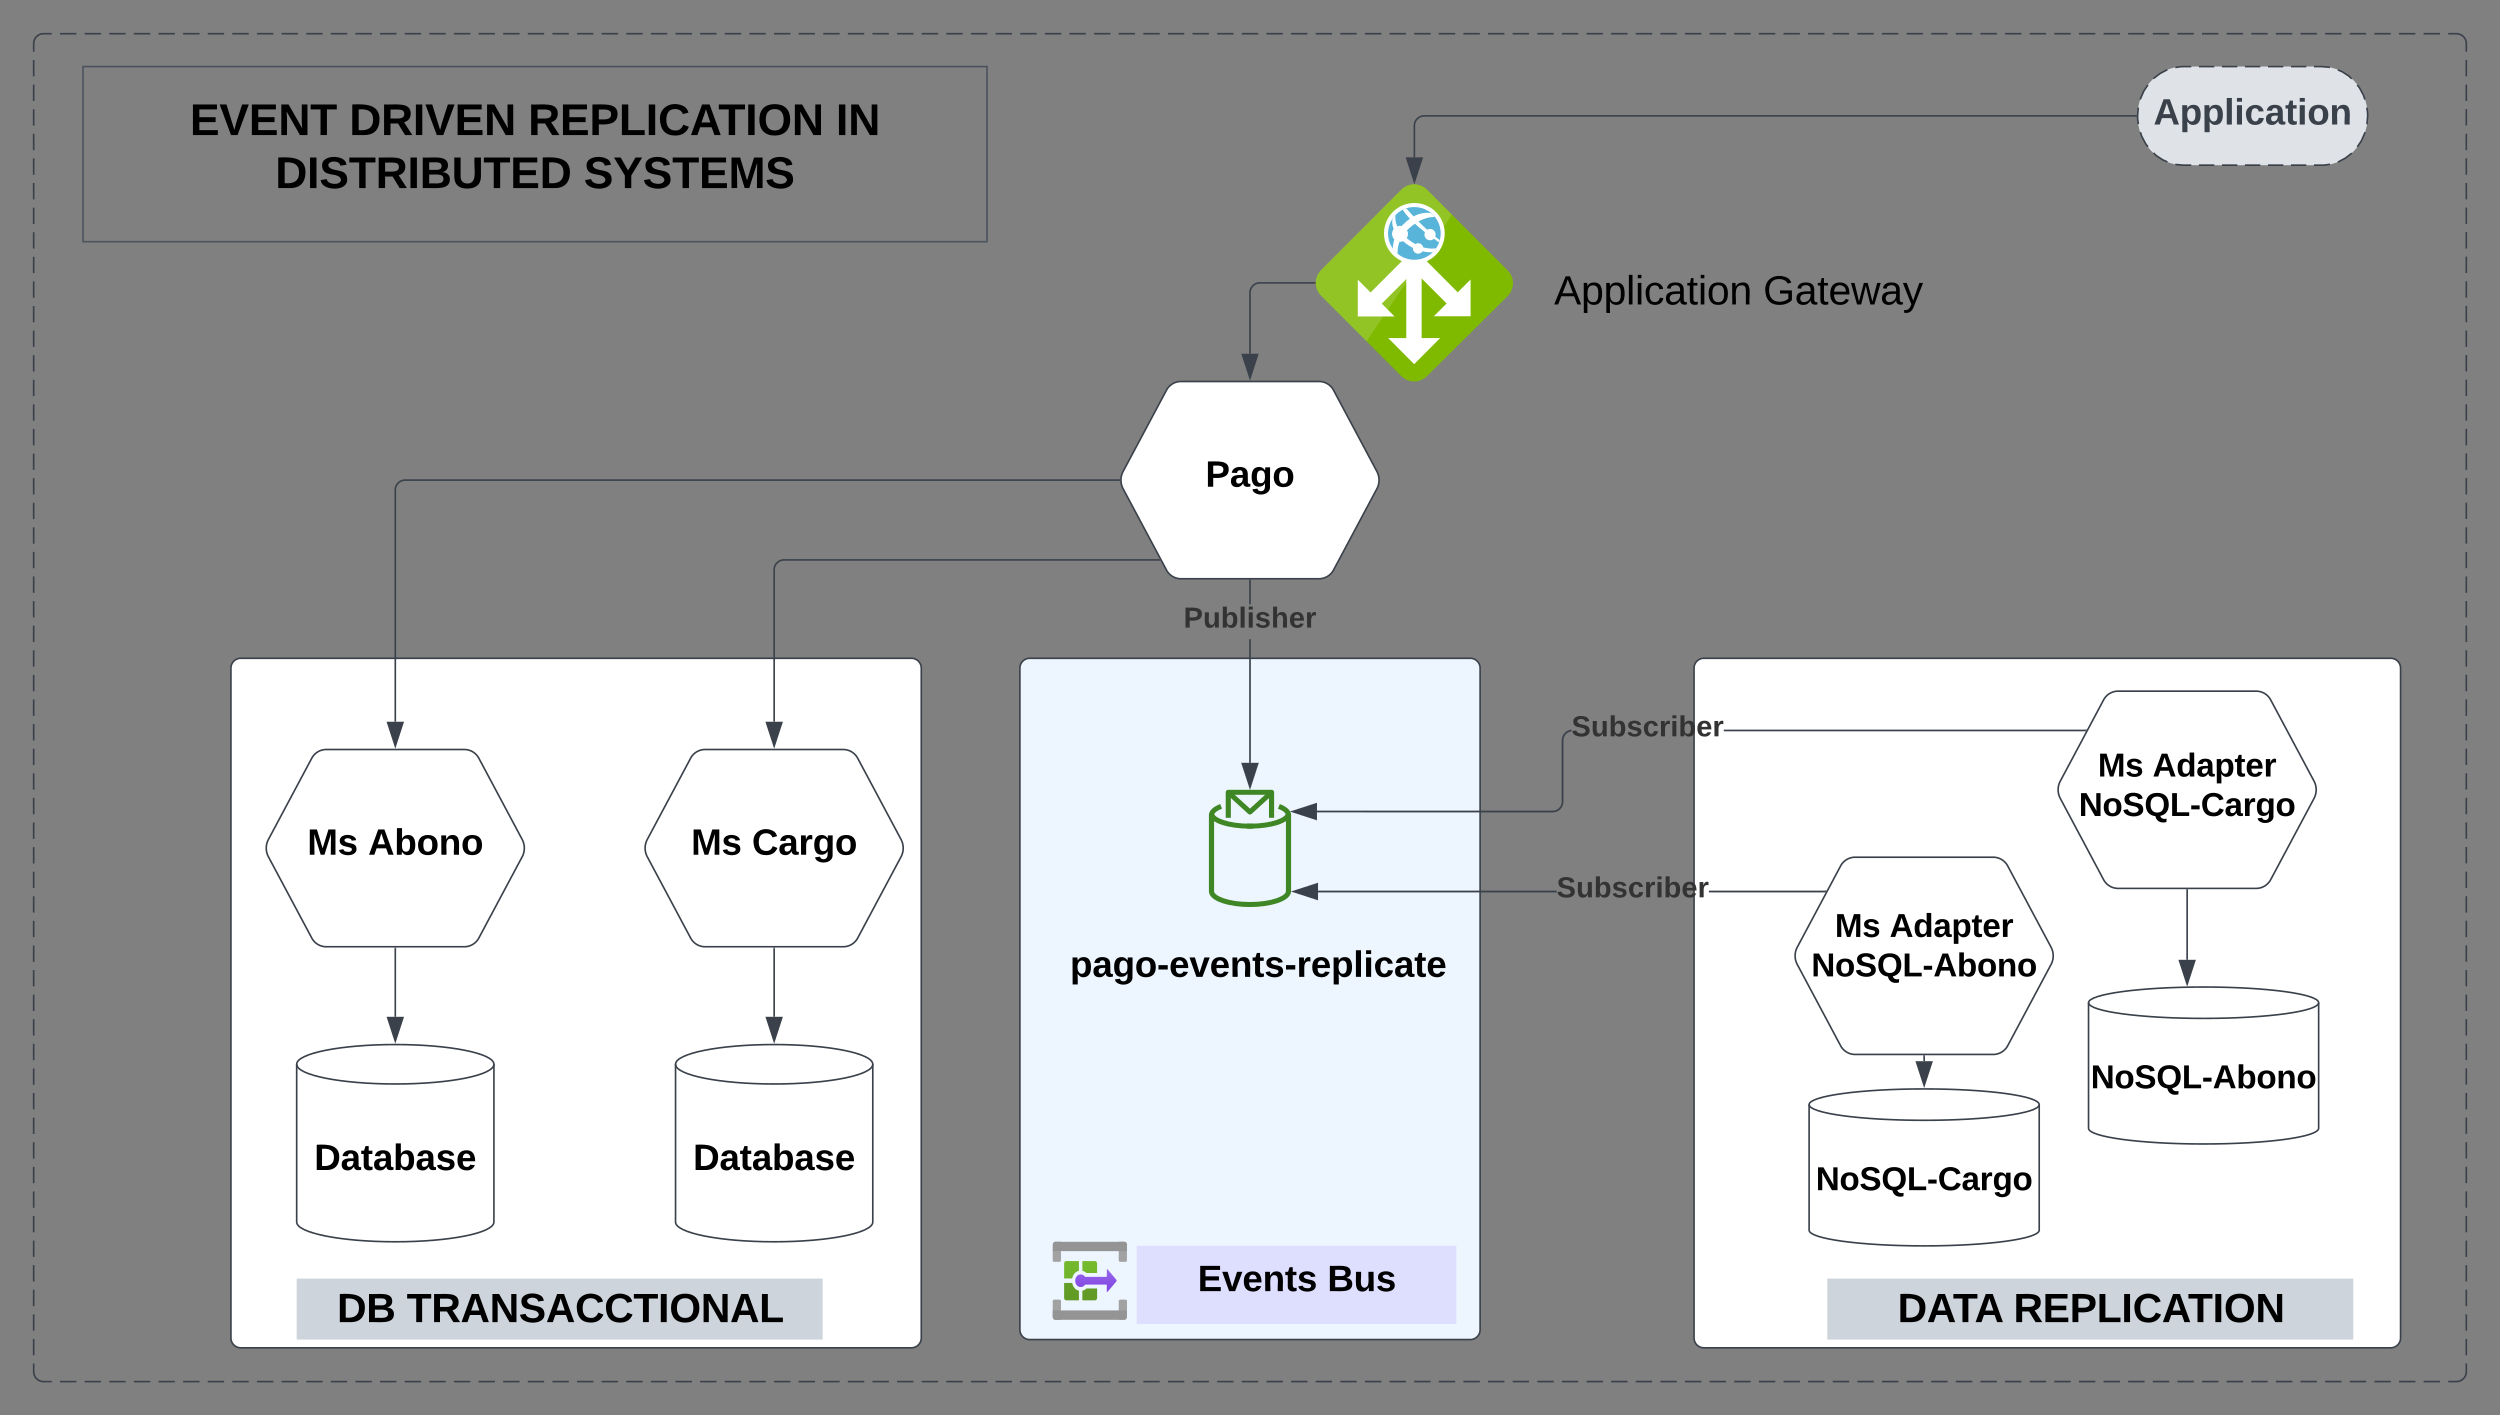 <svg xmlns="http://www.w3.org/2000/svg" xmlns:xlink="http://www.w3.org/1999/xlink" xmlns:lucid="lucid" width="1521" height="861"><rect width="100%" height="100%" fill="#808080" stroke="none"/><g transform="translate(-119.5 -259.5)" lucid:page-tab-id="_xT5uW7_4gdH"><path d="M140 286a6 6 0 0 1 6-6h1468a6 6 0 0 1 6 6v808a6 6 0 0 1-6 6H146a6 6 0 0 1-6-6z" fill-opacity="0"/><path d="M156 280h9.97m5 0h9.98m5 0h9.98m5 0h9.98m5 0h10m4.98 0h10m4.98 0h10m4.98 0h10m4.98 0h10m4.98 0h10m4.98 0h10m4.98 0h10m4.98 0h10m4.98 0h10m4.98 0h10m4.98 0h10m4.98 0h10m4.98 0h10m4.98 0h10m4.98 0h9.98m5 0h10m4.98 0h9.98m5 0h9.98m5 0h9.98m5 0h9.98m5 0h9.98m5 0h9.98m5 0h9.98m5 0h9.98m5 0h9.98m5 0h9.98m5 0h9.98m5 0h9.98m5 0h9.98m5 0h9.98m5 0h9.98m5 0h9.98m5 0h9.98m5 0h9.98m5 0h9.98m5 0h9.98m5 0h9.98m5 0h9.98m5 0h9.98m5 0h9.98m5 0h9.97m5 0h9.98m5 0H870m5 0h10m5 0h9.97m5 0h9.98m5 0h9.98m5 0h9.98m5 0h10m4.98 0h10m4.98 0h10m4.98 0h10m4.98 0h10m4.98 0h10m4.98 0h10m4.98 0h10m4.98 0h10m4.98 0h10m4.98 0h10m4.98 0h10m4.98 0h10m4.98 0h10m4.98 0h10m4.98 0h10m4.98 0h10m4.98 0h9.98m5 0h9.98m5 0h9.98m5 0h9.98m5 0h9.98m5 0h9.98m5 0h9.98m5 0h9.98m5 0h9.98m5 0h9.98m5 0h9.98m5 0h9.98m5 0h9.98m5 0h9.98m5 0h9.98m5 0h9.98m5 0h9.98m5 0h9.98m5 0h9.98m5 0h9.98m5 0h9.98m5 0h9.98m5 0h9.98m5 0h9.98m5 0h9.97m5 0h9.98m5 0h9.98m5 0h5l.94.07.9.22.88.35.8.5.72.6.6.72.5.8.37.88.23.9.07.95v5m0 4.98v9.97m0 5v9.96m0 5v9.98m0 4.98v9.98m0 5v9.96m0 5v9.96m0 5v9.97m0 5v9.96m0 4.98v9.97m0 5v9.97m0 5v9.96m0 5v9.96m0 5v9.97m0 5v9.97m0 5v9.96m0 5v9.97m0 4.98v9.98m0 5v9.96m0 5v9.96m0 5v9.97m0 5v9.96m0 5v9.97m0 5v9.97m0 4.98v9.98m0 5v9.96m0 5v9.97m0 4.98v10m0 4.98v9.97m0 5v9.96m0 5v9.98m0 4.98v9.98m0 5v9.96m0 5v9.97m0 4.98v9.98m0 5v9.96m0 4.98v9.97m0 5v9.97m0 5v9.96m0 5v9.96m0 5v9.97m0 5v9.97m0 5v9.96m0 5v9.97m0 4.98v9.98m0 5v9.96m0 5v9.96m0 5v9.97m0 5v9.96m0 5v9.97m0 5v9.97m0 4.98v9.98m0 5v9.96m0 5v9.97m0 4.98v5l-.07.94-.22.9-.35.88-.5.8-.6.72-.72.6-.8.5-.88.37-.9.23-.95.07h-5m-5 0h-9.97m-5 0h-9.98m-5 0h-9.98m-5 0h-9.98m-5 0h-10m-4.98 0h-10m-4.98 0h-10m-4.98 0h-10m-4.98 0h-10m-4.98 0h-10m-4.98 0h-10m-4.98 0h-10m-4.98 0h-10m-4.98 0h-10m-4.98 0h-10m-4.98 0h-10m-4.98 0h-10m-4.98 0h-10m-4.98 0h-10m-4.98 0h-10m-4.98 0h-10m-4.98 0h-9.98m-5 0h-9.98m-5 0h-9.98m-5 0h-9.98m-5 0h-9.98m-5 0h-9.98m-5 0h-9.98m-5 0h-9.98m-5 0h-9.98m-5 0h-9.98m-5 0h-9.98m-5 0h-9.98m-5 0h-9.98m-5 0h-9.98m-5 0h-9.98m-5 0h-9.98m-5 0h-9.98m-5 0h-9.98m-5 0h-9.98m-5 0h-9.98m-5 0h-9.98m-5 0h-9.98m-5 0h-9.98m-5 0h-9.98m-5 0h-9.97m-5 0h-9.98m-5 0H890m-5 0h-10m-5 0h-9.97m-5 0h-9.98m-5 0h-9.98m-5 0h-9.98m-5 0h-10m-4.98 0h-10m-4.98 0h-10m-4.98 0h-10m-4.98 0h-10m-4.98 0h-10m-4.98 0h-10m-4.98 0h-10m-4.98 0h-10m-4.98 0h-10m-4.98 0h-10m-4.98 0h-10m-4.98 0h-10m-4.98 0h-10m-4.98 0h-10m-4.98 0h-10m-4.98 0h-10m-4.98 0h-9.98m-5 0h-9.98m-5 0h-9.98m-5 0h-9.98m-5 0h-9.98m-5 0h-9.98m-5 0h-9.98m-5 0h-9.98m-5 0h-9.98m-5 0h-9.98m-5 0h-9.98m-5 0h-9.98m-5 0h-9.98m-5 0h-9.98m-5 0h-9.98m-5 0h-9.98m-5 0h-9.98m-5 0h-9.98m-5 0h-9.98m-5 0h-9.98m-5 0h-9.98m-5 0h-9.98m-5 0h-9.97m-5 0h-9.97m-5 0h-9.98m-5 0h-9.98m-5 0H156m-5 0h-5l-.94-.07-.9-.22-.88-.35-.8-.5-.72-.6-.6-.72-.5-.8-.37-.88-.23-.9-.07-.95v-5m0-4.97v-9.98m0-5v-9.96m0-5v-9.98m0-4.98v-9.98m0-5v-9.96m0-5v-9.97m0-4.98v-9.98m0-5v-9.96m0-4.98v-9.97m0-5v-9.97m0-5v-9.96m0-5v-9.96m0-5v-9.97m0-5v-9.97m0-5v-9.96m0-5v-9.97m0-4.98v-9.98m0-5v-9.96m0-5v-9.96m0-5v-9.97m0-5v-9.96m0-5v-9.97m0-5v-9.97m0-4.98v-9.98m0-5v-9.96m0-5v-9.97m0-4.98v-10m0-4.98v-9.97m0-5v-9.96m0-5v-9.98m0-4.98v-9.98m0-5v-9.96m0-5v-9.97m0-4.98v-9.98m0-5v-9.96m0-4.98v-9.97m0-5v-9.97m0-5v-9.96m0-5v-9.96m0-5v-9.97m0-5v-9.97m0-5v-9.96m0-5v-9.96m0-4.98v-9.98m0-5v-9.96m0-5v-9.96m0-5v-9.97m0-5v-9.96m0-5v-9.97m0-5v-9.97m0-4.98v-9.98m0-5v-9.96m0-5V296m0-5V286l.07-.94.22-.9.35-.88.5-.8.6-.72.72-.6.8-.5.88-.37.9-.23.95-.07h5" stroke="#3a414a" fill="none"/><path d="M260 666a6 6 0 0 1 6-6h408a6 6 0 0 1 6 6v407.5a6 6 0 0 1-6 6H266a6 6 0 0 1-6-6z" stroke="#3a414a" fill="#fff"/><path d="M309.18 720.8a10 10 0 0 1 8.82-5.3h84a10 10 0 0 1 8.82 5.3l26.36 49.4a11.25 11.25 0 0 1 0 10.6l-26.36 49.4a10 10 0 0 1-8.82 5.3h-84a10 10 0 0 1-8.82-5.3l-26.36-49.4a11.25 11.25 0 0 1 0-10.6z" stroke="#3a414a" fill="#fff"/><use xlink:href="#a" transform="matrix(1,0,0,1,285,720.5) translate(21.486 59.028)"/><use xlink:href="#b" transform="matrix(1,0,0,1,285,720.5) translate(58.462 59.028)"/><path d="M420 1003c0 6.63-26.86 12-60 12s-60-5.37-60-12v-96c0-6.63 26.86-12 60-12s60 5.37 60 12z" stroke="#3a414a" fill="#fff"/><path d="M420 907c0 6.63-26.86 12-60 12s-60-5.37-60-12" stroke="#3a414a" fill="none"/><use xlink:href="#c" transform="matrix(1,0,0,1,305,924) translate(5.71 47.34)"/><path d="M829.18 496.9a10 10 0 0 1 8.82-5.3h84a10 10 0 0 1 8.82 5.3l26.36 49.4a11.25 11.25 0 0 1 0 10.6l-26.36 49.4a10 10 0 0 1-8.82 5.3h-84a10 10 0 0 1-8.82-5.3l-26.36-49.4a11.25 11.25 0 0 1 0-10.6z" stroke="#3a414a" fill="#fff"/><use xlink:href="#d" transform="matrix(1,0,0,1,805,496.6) translate(47.906 59.028)"/><path d="M360 836.5v41.62" stroke="#3a414a" fill="none"/><path d="M360.5 836.5h-1v-.5h1z" stroke="#3a414a" stroke-width=".05" fill="#3a414a"/><path d="M360 892.88l-4.63-14.26h9.26z" stroke="#3a414a" fill="#3a414a"/><path d="M1532 300c15.46 0 28 13.43 28 30s-12.54 30-28 30h-84c-15.46 0-28-13.43-28-30s12.54-30 28-30z" fill="#dfe3e8"/><path d="M1541.85 302l2.85 1.26 3.86 2.54 1.73 1.63m3.37 3.74l1.4 1.85 2.4 4.5.85 2.56m1.18 4.9l.42 2.72.08 2.3-.42 5.04m-1.2 4.9l-.12.5-2.08 4.7-2.46 3.73m-3.38 3.76l-.24.26-3.73 2.85-4 2.12-.5.17m-4.85 1.4l-3.14.5-1.88.06h-4.67m-4.66 0h-9.34m-4.66 0h-9.34m-4.66 0h-9.34m-4.66 0h-9.34m-4.66 0h-9.34m-4.66 0H1448l-4.38-.37-.64-.16m-4.83-1.46l-2.85-1.26-3.86-2.54-1.73-1.63m-3.37-3.74l-1.4-1.85-2.4-4.5-.85-2.56m-1.18-4.9l-.42-2.72-.08-2.3.42-5.04m1.2-4.9l.12-.5 2.08-4.7 2.46-3.73m3.38-3.76l.24-.26 3.73-2.85 4-2.12.5-.17m4.85-1.4l3.14-.5 1.88-.06h4.67m4.66 0h9.34m4.66 0h9.34m4.66 0h9.34m4.66 0h9.34m4.66 0h9.34m4.66 0h4.67l4.38.37.64.16" stroke="#3a414a" fill="none"/><use xlink:href="#e" transform="matrix(1,0,0,1,1425,305) translate(4.691 30.278)"/><path d="M919.5 431.6H886a6 6 0 0 0-6 6v37.12" stroke="#3a414a" fill="none"/><path d="M920 431.6l.05.5h-.56v-1h.55zm3 .5h-2.95l-.05-.5.05-.5H923z" stroke="#3a414a" stroke-width=".05" fill="#3a414a"/><path d="M880 489.48l-4.63-14.26h9.26z" stroke="#3a414a" fill="#3a414a"/><path d="M1419 330H986a6 6 0 0 0-6 6v19.22" stroke="#3a414a" fill="none"/><path d="M1419.5 330l.02.5h-.53v-1h.54z" stroke="#3a414a" stroke-width=".05" fill="#3a414a"/><path d="M980 370l-4.63-14.28h9.26z" stroke="#3a414a" fill="#3a414a"/><path d="M979.88 491.6c-2.88 0-5.76-1.2-7.92-3.36l-48.6-48.72c-2.16-2.16-3.36-5.04-3.36-7.92s1.2-5.76 3.36-7.92l48.6-48.72c2.16-2.16 5.04-3.36 7.92-3.36s5.76 1.2 7.92 3.36l48.84 48.96c2.16 2.16 3.36 4.8 3.36 7.92 0 2.88-1.2 5.76-3.36 7.92l-48.84 48.48c-2.16 2.16-5.04 3.36-7.92 3.36" stroke="#000" stroke-opacity="0" fill="#7fba00"/><path d="M991.23 416.2c-3.36 2.56-7.28 3.8-11.2 3.8-5.57 0-11.08-2.5-14.7-7.24-6.2-8.1-4.66-19.73 3.44-25.95 3.36-2.58 7.3-3.8 11.23-3.8 5.54 0 11.05 2.5 14.67 7.25 6.2 8.15 4.66 19.73-3.44 25.95" stroke="#000" stroke-opacity="0" fill="#fff"/><path d="M987.8 374.94c-2.16-2.1-5.06-3.34-7.88-3.34-2.9 0-5.8 1.24-7.96 3.34l-48.64 48.72c-2.16 2.2-3.32 5.06-3.32 7.93 0 2.85 1.16 5.72 3.32 7.9l27.6 27.62 51.95-77.08-15.08-15.1z" stroke="#000" stroke-opacity="0" fill="#fff" fill-opacity=".15"/><path d="M979.88 481.04l15.8-15.87h-11.25v-47.6h-9.36v47.6h-11l15.8 15.87z" stroke="#000" stroke-opacity="0" fill="#fff"/><path d="M1014.2 451.95v-22.4l-7.8 7.8-20.2-20.26-6.8 6.8 20.23 20.24-7.8 7.8h22.37z" stroke="#000" stroke-opacity="0" fill="#fff"/><path d="M945.6 452.04h22.34l-7.78-7.8 20.8-20.83-6.8-6.8-20.8 20.84-7.77-7.8v22.4z" stroke="#000" stroke-opacity="0" fill="#fff"/><path d="M989.74 414.25c-2.9 2.22-6.34 3.3-9.74 3.3-4.8 0-9.58-2.18-12.72-6.28-5.38-7.03-4.04-17.1 2.98-22.5 2.92-2.25 6.34-3.3 9.74-3.3 4.8 0 9.58 2.17 12.72 6.28 5.38 7.03 4.04 17.1-2.98 22.5" stroke="#000" stroke-opacity="0" fill="#59b4d9"/><path d="M986.8 404.32c1.16 1.52 3.3 1.8 4.82.66.1-.08.15-.14.2-.22 1.57 1.1 2.62 1.83 3.23 2.22.17-.45.32-.9.44-1.36-.65-.47-1.52-1.14-2.77-2.16.4-1.08.3-2.33-.47-3.33-1.07-1.38-2.96-1.74-4.44-.88-1.63-1.47-3.43-3.13-5.32-5.02 5.87-3.18 10.05-2.7 10.05-2.7-.7-.9-1.48-1.68-2.32-2.37-2.47-.4-6.3-.36-10.72 2-1.44-1.56-2.95-3.2-4.46-4.96-.73.22-1.42.52-2.12.86 1.13 1.85 2.64 3.68 4.33 5.5h.03c-1.43 1-3.02 2.34-4.48 3.9l-.52.57c-.87-.2-1.8-.14-2.64.2-1.45-3.16-1.34-5.7-1.1-6.96-.64.64-1.22 1.33-1.75 2.08-.4 1.55-.47 3.8.63 6.48-1.28 1.7-1.33 4.1 0 5.88.12.17.23.3.38.42-.6 2.02-.86 3.96-.95 5.63.14.22.14.38.32.58.75 1 1.7 1.83 2.64 2.57-.1-1.77.04-4.37 1.12-7.3.75.07 1.54-.07 2.23-.37.4.36.84.75 1.3 1.1 1.58 1.25 3.14 2.23 4.68 3-.08.78.12 1.58.6 2.25 1.1 1.4 3.1 1.66 4.5.58.28-.23.5-.47.68-.78 2.5.56 4.7.67 6.32.67.23 0 1.4-1.58 2.06-2.55-1 .22-3.92.6-7.9-.53-.1-.44-.3-.9-.58-1.27-1-1.33-2.85-1.6-4.24-.72-1.37-.75-2.82-1.7-4.33-2.9l-.87-.7c.93-1.45 1.02-3.3.2-4.86.18-.2.38-.36.55-.55 1.5-1.4 2.9-2.5 4.2-3.38l-.15-.18.15.17c2 1.85 4.12 3.6 6.12 5.17-.52 1.1-.43 2.5.38 3.55z" stroke="#000" stroke-opacity="0" fill="#fff"/><path d="M1060 420h267.35v51.6H1060z" fill="#fff" fill-opacity="0"/><use xlink:href="#f" transform="matrix(1,0,0,1,1065,425) translate(0 19.733)"/><use xlink:href="#g" transform="matrix(1,0,0,1,1065,425) translate(127.239 19.733)"/><path d="M539.68 720.8a10 10 0 0 1 8.82-5.3h84a10 10 0 0 1 8.82 5.3l26.36 49.4a11.25 11.25 0 0 1 0 10.6l-26.36 49.4a10 10 0 0 1-8.82 5.3h-84a10 10 0 0 1-8.82-5.3l-26.36-49.4a11.25 11.25 0 0 1 0-10.6z" stroke="#3a414a" fill="#fff"/><use xlink:href="#a" transform="matrix(1,0,0,1,515.5,720.5) translate(24.511 59.028)"/><use xlink:href="#h" transform="matrix(1,0,0,1,515.5,720.5) translate(61.486 59.028)"/><path d="M650.5 1003c0 6.63-26.86 12-60 12s-60-5.37-60-12v-96c0-6.63 26.86-12 60-12s60 5.37 60 12z" stroke="#3a414a" fill="#fff"/><path d="M650.5 907c0 6.63-26.86 12-60 12s-60-5.37-60-12" stroke="#3a414a" fill="none"/><use xlink:href="#c" transform="matrix(1,0,0,1,535.5,924) translate(5.71 47.34)"/><path d="M824.84 600.16H596.5a6 6 0 0 0-6 6v92.46" stroke="#3a414a" fill="none"/><path d="M825.6 600.66h-.78v-1h.25z" stroke="#3a414a" stroke-width=".05" fill="#3a414a"/><path d="M590.5 713.38l-4.64-14.26h9.27z" stroke="#3a414a" fill="#3a414a"/><path d="M800.5 551.6H366a6 6 0 0 0-6 6v141.02" stroke="#3a414a" fill="none"/><path d="M801 551.6l.02.5h-.53v-1h.52z" stroke="#3a414a" stroke-width=".05" fill="#3a414a"/><path d="M360 713.38l-4.63-14.26h9.26z" stroke="#3a414a" fill="#3a414a"/><path d="M590.5 836.5v41.62" stroke="#3a414a" fill="none"/><path d="M591 836.5h-1v-.5h1z" stroke="#3a414a" stroke-width=".05" fill="#3a414a"/><path d="M590.5 892.88l-4.64-14.26h9.27z" stroke="#3a414a" fill="#3a414a"/><path d="M300 1037.4h320v37.1H300z" fill="#ced4db"/><use xlink:href="#i" transform="matrix(1,0,0,1,305,1042.4) translate(19.594 21.483)"/><use xlink:href="#j" transform="matrix(1,0,0,1,305,1042.4) translate(61.938 21.483)"/><path d="M170 300h550v106.53H170z" stroke="#4c535d" fill="url(#k)"/><use xlink:href="#l" transform="matrix(1,0,0,1,175,305) translate(60.08 36.667)"/><use xlink:href="#m" transform="matrix(1,0,0,1,175,305) translate(157.029 36.667)"/><use xlink:href="#n" transform="matrix(1,0,0,1,175,305) translate(265.855 36.667)"/><use xlink:href="#o" transform="matrix(1,0,0,1,175,305) translate(453.106 36.667)"/><use xlink:href="#p" transform="matrix(1,0,0,1,175,305) translate(111.99 68.934)"/><use xlink:href="#q" transform="matrix(1,0,0,1,175,305) translate(299.69 68.934)"/><path d="M740 666a6 6 0 0 1 6-6h268a6 6 0 0 1 6 6v402.5a6 6 0 0 1-6 6H746a6 6 0 0 1-6-6z" stroke="#3a414a" fill="#edf5ff"/><path d="M1150.16 666a6 6 0 0 1 6-6H1574a6 6 0 0 1 6 6v407.5a6 6 0 0 1-6 6h-417.84a6 6 0 0 1-6-6z" stroke="#3a414a" fill="#fff"/><path d="M894.68 757.06h-3.13v-14.02h-23.2v14.02h-3.12v-15.54c0-.84.7-1.52 1.56-1.52h26.32c.85 0 1.56.68 1.56 1.52zM878.16 760.6h3.6v3.03h-3.6v-3.04z" stroke="#fff" stroke-opacity="0" fill="#3f8624"/><path d="M879.95 755.05c-.4 0-.77-.13-1.05-.4l-13.17-12 2.13-2.24 12.1 11.05 12.08-11.04 2.14 2.24-13.17 12c-.28.28-.65.4-1.05.4z" stroke="#fff" stroke-opacity="0" fill="#3f8624"/><path d="M879.95 811.35c-12.1 0-24.95-3.38-24.95-9.6v-46.3c0-.38.05-.7.15-1.06.55-2.27 2.8-4.15 6.7-5.72l1.15 2.82c-2.8 1.07-4.55 2.38-4.85 3.58V801.75c0 2.7 8.35 6.53 21.85 6.53 13.5 0 21.85-3.82 21.85-6.52v-46.3-.38c-.3-1.2-2.05-2.5-4.85-3.58l1.15-2.82c3.9 1.5 6.15 3.45 6.75 5.7.05.38.1.7.1 1.07v46.3c-.1 6.22-12.95 9.6-25.05 9.6z" stroke="#fff" stroke-opacity="0" fill="#3f8624"/><path d="M879.95 763.66c-12.37 0-24.95-3.2-24.95-9.27h3.14c0 2.54 8.5 6.25 21.8 6.25 13.34 0 21.87-3.74 21.87-6.26h3.1c0 6.07-12.47 9.26-24.95 9.26z" stroke="#fff" stroke-opacity="0" fill="#3f8624"/><path d="M875.32 747.8h9.6c12.34 0 18.5 2.4 18.5 7.17v46.9c0 4.76-6.16 7.15-18.5 7.15h-9.6c-12.35 0-18.5-2.4-18.5-7.16v-46.9c0-4.77 6.15-7.15 18.5-7.15z" stroke="#fff" stroke-opacity="0" stroke-width=".39" fill="#fff" fill-opacity="0"/><path d="M866.6 741.86H893v16.1h-26.4v-16.1z" stroke="#fff" stroke-opacity="0" stroke-width=".34" fill="#fff" fill-opacity="0"/><path d="M1239.34 786.33a10 10 0 0 1 8.82-5.3h84a10 10 0 0 1 8.82 5.3l26.36 49.4a11.25 11.25 0 0 1 0 10.6l-26.36 49.4a10 10 0 0 1-8.82 5.3h-84a10 10 0 0 1-8.83-5.3l-26.35-49.4a11.25 11.25 0 0 1 0-10.6z" stroke="#3a414a" fill="#fff"/><use xlink:href="#r" transform="matrix(1,0,0,1,1215.159,786.038) translate(20.699 43.5)"/><use xlink:href="#s" transform="matrix(1,0,0,1,1215.159,786.038) translate(53.977 43.5)"/><use xlink:href="#t" transform="matrix(1,0,0,1,1215.159,786.038) translate(6.366 67.5)"/><path d="M761.55 1015.02h3.43v11.2c0 .5-.34.92-.77.92h-3.42c-.42 0-.77-.4-.77-.9v-9.4c0-.98.65-1.8 1.5-1.82z" stroke="#000" stroke-opacity="0" fill="#a3a3a3"/><path d="M761.55 1015.02h3.43v11.2c0 .5-.34.92-.77.92h-3.42c-.42 0-.77-.4-.77-.9v-9.4c0-.98.65-1.8 1.5-1.82z" stroke="#000" stroke-opacity="0" fill="#a3a3a3" fill-opacity=".5"/><path d="M800.18 1015.02h3.42c.83 0 1.5.8 1.5 1.78v9.43c0 .5-.34.9-.76.9h-3.4c-.4 0-.76-.4-.76-.9v-11.2z" stroke="#000" stroke-opacity="0" fill="#a3a3a3"/><path d="M800.18 1015.02h3.42c.83 0 1.5.8 1.5 1.78v9.43c0 .5-.34.9-.76.9h-3.4c-.4 0-.76-.4-.76-.9v-11.2z" stroke="#000" stroke-opacity="0" fill="#a3a3a3" fill-opacity=".5"/><path d="M805.1 1016.78v3.92h-45v-3.92c0-.98.66-1.78 1.47-1.78h42c.86 0 1.54.8 1.54 1.77z" stroke="#000" stroke-opacity="0" fill="#949494"/><path d="M760.78 1050.24h3.43c.44 0 .78.4.78.9v11.3h-3.43c-.83.04-1.52-.74-1.54-1.72v-.03-9.5c-.02-.5.3-.92.73-.96z" stroke="#000" stroke-opacity="0" fill="#a3a3a3"/><path d="M760.78 1050.24h3.43c.44 0 .78.4.78.9v11.3h-3.43c-.83.04-1.52-.74-1.54-1.72v-.03-9.5c-.02-.5.3-.92.73-.96z" stroke="#000" stroke-opacity="0" fill="#a3a3a3" fill-opacity=".5"/><path d="M800.95 1050.27h3.43c.43 0 .76.4.77.9v9.37c0 .97-.67 1.77-1.5 1.77h-3.47v-11.1c-.03-.48.3-.92.72-.96z" stroke="#000" stroke-opacity="0" fill="#a3a3a3"/><path d="M800.95 1050.27h3.43c.43 0 .76.4.77.9v9.37c0 .97-.67 1.77-1.5 1.77h-3.47v-11.1c-.03-.48.3-.92.72-.96z" stroke="#000" stroke-opacity="0" fill="#a3a3a3" fill-opacity=".5"/><path d="M760 1060.66v-3.9h45.03v3.9c0 1-.68 1.8-1.5 1.8H761.5c-.82 0-1.5-.8-1.5-1.8z" stroke="#000" stroke-opacity="0" fill="#949494"/><path d="M798.75 1038.2l-5.38-6.4c-.07-.14-.25-.17-.38-.06-.08.07-.1.18-.1.3v3.93c.02.15-.06.3-.2.34 0 .02 0 .02-.03.02h-13.02c-.6-.93-1.46-1.43-2.44-1.43l-.32-.02c-1.67 0-3.05 1.48-3.2 3.45-.18 2.1 1.13 3.98 2.9 4.2h.62c1-.04 1.87-.54 2.48-1.48h12.94c.12 0 .25.12.25.28v3.9c0 .16.1.3.25.3.08 0 .15-.03.2-.1l5.38-6.3c.22-.26.22-.66.05-.94z" stroke="#000" stroke-opacity="0" fill="url(#u)"/><path d="M766.92 1028.23v9.1h4.9c.46-2.44 2-4.22 4.1-4.7v-5.9h-7.75c-.7 0-1.26.68-1.25 1.5z" stroke="#000" stroke-opacity="0" fill="url(#v)"/><path d="M785.73 1026.73H778v5.93c.95.18 1.73.6 2.47 1.34h6.5v-5.8c0-.8-.54-1.47-1.25-1.47z" stroke="#000" stroke-opacity="0" fill="url(#w)"/><path d="M778 1044.77v5.86h7.73c.7 0 1.25-.67 1.25-1.5v-5.73h-6.47c-.75.76-1.54 1.2-2.5 1.37z" stroke="#000" stroke-opacity="0" fill="url(#x)"/><path d="M771.82 1040.03h-4.9v9.1c0 .84.55 1.5 1.25 1.5h7.74v-5.88c-2.1-.46-3.65-2.25-4.08-4.72z" stroke="#000" stroke-opacity="0" fill="url(#y)"/><path d="M761.5 1015h42.2c1 0 1.5.57 1.5 1.76v43.98c0 1.2-.5 1.76-1.5 1.76h-42.2c-1 0-1.5-.57-1.5-1.76v-43.98c0-1.2.5-1.76 1.5-1.76z" stroke="#000" stroke-opacity="0" fill-opacity="0"/><path d="M765.54 831.04h240v20h-240z" fill="#fff" fill-opacity="0"/><use xlink:href="#z" transform="matrix(1,0,0,1,770.541,836.038) translate(0 17.778)"/><path d="M1399.34 685.3a10 10 0 0 1 8.82-5.3h84a10 10 0 0 1 8.82 5.3l26.36 49.4a11.25 11.25 0 0 1 0 10.6l-26.36 49.4a10 10 0 0 1-8.82 5.3h-84a10 10 0 0 1-8.83-5.3L1373 745.3a11.25 11.25 0 0 1 0-10.6z" stroke="#3a414a" fill="#fff"/><use xlink:href="#r" transform="matrix(1,0,0,1,1375.159,685) translate(20.699 46.938)"/><use xlink:href="#s" transform="matrix(1,0,0,1,1375.159,685) translate(53.977 46.938)"/><use xlink:href="#A" transform="matrix(1,0,0,1,1375.159,685) translate(9.088 70.938)"/><path d="M1231.24 1037.4h320v37.1h-320z" fill="#ced4db"/><use xlink:href="#B" transform="matrix(1,0,0,1,1236.241,1042.4) translate(37.785 21.483)"/><use xlink:href="#C" transform="matrix(1,0,0,1,1236.241,1042.4) translate(108.291 21.483)"/><path d="M1360.16 1007.95c0 5.27-31.34 9.55-70 9.55s-70-4.28-70-9.55v-76.4c0-5.27 31.34-9.55 70-9.55s70 4.28 70 9.55z" stroke="#3a414a" fill="#fff"/><path d="M1360.16 931.55c0 5.27-31.34 9.55-70 9.55s-70-4.28-70-9.55" stroke="#3a414a" fill="none"/><use xlink:href="#D" transform="matrix(1,0,0,1,1225.159,946.1) translate(-0.917 37.5)"/><path d="M1530.16 945.95c0 5.27-31.34 9.55-70 9.55s-70-4.28-70-9.55v-76.4c0-5.27 31.34-9.55 70-9.55s70 4.28 70 9.55z" stroke="#3a414a" fill="#fff"/><path d="M1530.16 869.55c0 5.27-31.34 9.55-70 9.55s-70-4.28-70-9.55" stroke="#3a414a" fill="none"/><use xlink:href="#E" transform="matrix(1,0,0,1,1395.159,884.1) translate(-3.639 37.5)"/><path d="M811.08 1017.5h194.46v47.5H811.08z" fill="#dedeff"/><use xlink:href="#F" transform="matrix(1,0,0,1,816.082,1022.5) translate(32.13 22.528)"/><use xlink:href="#G" transform="matrix(1,0,0,1,816.082,1022.5) translate(111.019 22.528)"/><path d="M1066.55 802.4H921.37v-1h145.18zm163.42 0h-70.73v-1h70.73z" stroke="#3a414a" stroke-width=".05" fill="#3a414a"/><path d="M1230.2 802.4h-.25v-1h.78z" fill="#3a414a"/><path d="M1230.2 802.42h-.27v-1.05h.85zm-.22-1v.95h.2l.5-.95z" stroke="#3a414a" stroke-width=".05" fill="#3a414a"/><path d="M920.87 806.53l-14.27-4.63 14.27-4.64z" fill="#3a414a"/><path d="M921.37 807.22l-16.4-5.32 16.4-5.32zm-13.15-5.32l12.15 3.95v-7.9z" stroke="#3a414a" stroke-width=".05" fill="#3a414a"/><use xlink:href="#H" transform="matrix(1,0,0,1,1066.553,791.232) translate(0 14.222)"/><path d="M1075.6 704.46l-.3.02-.84.2-.8.34-.73.45-.66.56-.56.65-.44.74-.33.8-.2.84-.07.88v37.32l-.08 1-.24 1-.4.93-.52.86-.66.78-.78.66-.87.53-.93.4-1 .23-1 .08H920.75v-1h143.4l.88-.07.84-.2.8-.33.73-.45.65-.57.56-.66.46-.73.33-.8.2-.84.06-.88V709.9l.08-1 .23-1 .4-.94.53-.87.66-.78.78-.66.87-.54.95-.4 1-.23.44-.04zm312.74-.04h-220.06v-1h220.06z" stroke="#3a414a" stroke-width=".05" fill="#3a414a"/><path d="M1388.57 704.42h-.25v-1h.78z" fill="#3a414a"/><path d="M1388.6 704.44h-.3v-1.05h.85zm-.25-1v.95h.2l.5-.96z" stroke="#3a414a" stroke-width=".05" fill="#3a414a"/><path d="M920.24 757.88l-14.26-4.64 14.26-4.63z" fill="#3a414a"/><path d="M920.74 758.57l-16.38-5.33 16.38-5.32zm-13.15-5.33l12.14 3.95v-7.9z" stroke="#3a414a" stroke-width=".05" fill="#3a414a"/><g><use xlink:href="#H" transform="matrix(1,0,0,1,1075.588,693.249) translate(0 14.222)"/></g><path d="M1450.16 801v42.45" stroke="#3a414a" fill="none"/><path d="M1450.66 801h-1v-.5h1z" stroke="#3a414a" stroke-width=".05" fill="#3a414a"/><path d="M1450.16 858.2l-4.64-14.25h9.27z" stroke="#3a414a" fill="#3a414a"/><path d="M1290.16 902.04v3.08" stroke="#3a414a" fill="none"/><path d="M1290.66 902.05h-1v-.5h1z" stroke="#3a414a" stroke-width=".05" fill="#3a414a"/><path d="M1290.16 919.88l-4.64-14.26h9.27z" stroke="#3a414a" fill="#3a414a"/><path d="M880.5 723.62h-1v-75.17h1zm0-96.5h-1V612.6h1z" stroke="#3a414a" stroke-width=".05" fill="#3a414a"/><path d="M880.5 612.6h-1v-.5h1z" fill="#3a414a"/><path d="M880.52 612.64h-1.04v-.56h1.04zm-1-.5v.45h.96v-.48z" stroke="#3a414a" stroke-width=".05" fill="#3a414a"/><path d="M880 738.38l-4.63-14.26h9.26z" fill="#3a414a"/><path d="M880 740l-5.32-16.38h10.64zm-3.95-15.38l3.95 12.14 3.95-12.14z" stroke="#3a414a" stroke-width=".05" fill="#3a414a"/><g><use xlink:href="#I" transform="matrix(1,0,0,1,839.58,627.117) translate(0 14.222)"/></g><defs><path d="M230 0l2-204L168 0h-37L68-204 70 0H24v-248h70l56 185 57-185h69V0h-46" id="J"/><path d="M137-138c1-29-70-34-71-4 15 46 118 7 119 86 1 83-164 76-172 9l43-7c4 19 20 25 44 25 33 8 57-30 24-41C81-84 22-81 20-136c-2-80 154-74 161-7" id="K"/><g id="a"><use transform="matrix(0.062,0,0,0.062,0,0)" xlink:href="#J"/><use transform="matrix(0.062,0,0,0.062,18.457,0)" xlink:href="#K"/></g><path d="M199 0l-22-63H83L61 0H9l90-248h61L250 0h-51zm-33-102l-36-108c-10 38-24 72-36 108h72" id="L"/><path d="M135-194c52 0 70 43 70 98 0 56-19 99-73 100-30 1-46-15-58-35L72 0H24l1-261h50v104c11-23 29-37 60-37zM114-30c31 0 40-27 40-66 0-37-7-63-39-63s-41 28-41 65c0 36 8 64 40 64" id="M"/><path d="M110-194c64 0 96 36 96 99 0 64-35 99-97 99-61 0-95-36-95-99 0-62 34-99 96-99zm-1 164c35 0 45-28 45-65 0-40-10-65-43-65-34 0-45 26-45 65 0 36 10 65 43 65" id="N"/><path d="M135-194c87-1 58 113 63 194h-50c-7-57 23-157-34-157-59 0-34 97-39 157H25l-1-190h47c2 12-1 28 3 38 12-26 28-41 61-42" id="O"/><g id="b"><use transform="matrix(0.062,0,0,0.062,0,0)" xlink:href="#L"/><use transform="matrix(0.062,0,0,0.062,15.988,0)" xlink:href="#M"/><use transform="matrix(0.062,0,0,0.062,29.506,0)" xlink:href="#N"/><use transform="matrix(0.062,0,0,0.062,43.025,0)" xlink:href="#O"/><use transform="matrix(0.062,0,0,0.062,56.543,0)" xlink:href="#N"/></g><path d="M24-248c120-7 223 5 221 122C244-46 201 0 124 0H24v-248zM76-40c74 7 117-18 117-86 0-67-45-88-117-82v168" id="P"/><path d="M133-34C117-15 103 5 69 4 32 3 11-16 11-54c-1-60 55-63 116-61 1-26-3-47-28-47-18 1-26 9-28 27l-52-2c7-38 36-58 82-57s74 22 75 68l1 82c-1 14 12 18 25 15v27c-30 8-71 5-69-32zm-48 3c29 0 43-24 42-57-32 0-66-3-65 30 0 17 8 27 23 27" id="Q"/><path d="M115-3C79 11 28 4 28-45v-112H4v-33h27l15-45h31v45h36v33H77v99c-1 23 16 31 38 25v30" id="R"/><path d="M185-48c-13 30-37 53-82 52C43 2 14-33 14-96s30-98 90-98c62 0 83 45 84 108H66c0 31 8 55 39 56 18 0 30-7 34-22zm-45-69c5-46-57-63-70-21-2 6-4 13-4 21h74" id="S"/><g id="c"><use transform="matrix(0.062,0,0,0.062,0,0)" xlink:href="#P"/><use transform="matrix(0.062,0,0,0.062,15.988,0)" xlink:href="#Q"/><use transform="matrix(0.062,0,0,0.062,28.333,0)" xlink:href="#R"/><use transform="matrix(0.062,0,0,0.062,35.679,0)" xlink:href="#Q"/><use transform="matrix(0.062,0,0,0.062,48.025,0)" xlink:href="#M"/><use transform="matrix(0.062,0,0,0.062,61.543,0)" xlink:href="#Q"/><use transform="matrix(0.062,0,0,0.062,73.889,0)" xlink:href="#K"/><use transform="matrix(0.062,0,0,0.062,86.235,0)" xlink:href="#S"/></g><path d="M24-248c93 1 206-16 204 79-1 75-69 88-152 82V0H24v-248zm52 121c47 0 100 7 100-41 0-47-54-39-100-39v80" id="T"/><path d="M195-6C206 82 75 100 31 46c-4-6-6-13-8-21l49-6c3 16 16 24 34 25 40 0 42-37 40-79-11 22-30 35-61 35-53 0-70-43-70-97 0-56 18-96 73-97 30 0 46 14 59 34l2-30h47zm-90-29c32 0 41-27 41-63 0-35-9-62-40-62-32 0-39 29-40 63 0 36 9 62 39 62" id="U"/><g id="d"><use transform="matrix(0.062,0,0,0.062,0,0)" xlink:href="#T"/><use transform="matrix(0.062,0,0,0.062,14.815,0)" xlink:href="#Q"/><use transform="matrix(0.062,0,0,0.062,27.16,0)" xlink:href="#U"/><use transform="matrix(0.062,0,0,0.062,40.679,0)" xlink:href="#N"/></g><path fill="#3a414a" d="M199 0l-22-63H83L61 0H9l90-248h61L250 0h-51zm-33-102l-36-108c-10 38-24 72-36 108h72" id="V"/><path fill="#3a414a" d="M135-194c53 0 70 44 70 98 0 56-19 98-73 100-31 1-45-17-59-34 3 33 2 69 2 105H25l-1-265h48c2 10 0 23 3 31 11-24 29-35 60-35zM114-30c33 0 39-31 40-66 0-38-9-64-40-64-56 0-55 130 0 130" id="W"/><path fill="#3a414a" d="M25 0v-261h50V0H25" id="X"/><path fill="#3a414a" d="M25-224v-37h50v37H25zM25 0v-190h50V0H25" id="Y"/><path fill="#3a414a" d="M190-63c-7 42-38 67-86 67-59 0-84-38-90-98-12-110 154-137 174-36l-49 2c-2-19-15-32-35-32-30 0-35 28-38 64-6 74 65 87 74 30" id="Z"/><path fill="#3a414a" d="M133-34C117-15 103 5 69 4 32 3 11-16 11-54c-1-60 55-63 116-61 1-26-3-47-28-47-18 1-26 9-28 27l-52-2c7-38 36-58 82-57s74 22 75 68l1 82c-1 14 12 18 25 15v27c-30 8-71 5-69-32zm-48 3c29 0 43-24 42-57-32 0-66-3-65 30 0 17 8 27 23 27" id="aa"/><path fill="#3a414a" d="M115-3C79 11 28 4 28-45v-112H4v-33h27l15-45h31v45h36v33H77v99c-1 23 16 31 38 25v30" id="ab"/><path fill="#3a414a" d="M110-194c64 0 96 36 96 99 0 64-35 99-97 99-61 0-95-36-95-99 0-62 34-99 96-99zm-1 164c35 0 45-28 45-65 0-40-10-65-43-65-34 0-45 26-45 65 0 36 10 65 43 65" id="ac"/><path fill="#3a414a" d="M135-194c87-1 58 113 63 194h-50c-7-57 23-157-34-157-59 0-34 97-39 157H25l-1-190h47c2 12-1 28 3 38 12-26 28-41 61-42" id="ad"/><g id="e"><use transform="matrix(0.062,0,0,0.062,0,0)" xlink:href="#V"/><use transform="matrix(0.062,0,0,0.062,15.988,0)" xlink:href="#W"/><use transform="matrix(0.062,0,0,0.062,29.506,0)" xlink:href="#W"/><use transform="matrix(0.062,0,0,0.062,43.025,0)" xlink:href="#X"/><use transform="matrix(0.062,0,0,0.062,49.198,0)" xlink:href="#Y"/><use transform="matrix(0.062,0,0,0.062,55.37,0)" xlink:href="#Z"/><use transform="matrix(0.062,0,0,0.062,67.716,0)" xlink:href="#aa"/><use transform="matrix(0.062,0,0,0.062,80.062,0)" xlink:href="#ab"/><use transform="matrix(0.062,0,0,0.062,87.407,0)" xlink:href="#Y"/><use transform="matrix(0.062,0,0,0.062,93.58,0)" xlink:href="#ac"/><use transform="matrix(0.062,0,0,0.062,107.099,0)" xlink:href="#ad"/></g><path d="M205 0l-28-72H64L36 0H1l101-248h38L239 0h-34zm-38-99l-47-123c-12 45-31 82-46 123h93" id="ae"/><path d="M115-194c55 1 70 41 70 98S169 2 115 4C84 4 66-9 55-30l1 105H24l-1-265h31l2 30c10-21 28-34 59-34zm-8 174c40 0 45-34 45-75s-6-73-45-74c-42 0-51 32-51 76 0 43 10 73 51 73" id="af"/><path d="M24 0v-261h32V0H24" id="ag"/><path d="M24-231v-30h32v30H24zM24 0v-190h32V0H24" id="ah"/><path d="M96-169c-40 0-48 33-48 73s9 75 48 75c24 0 41-14 43-38l32 2c-6 37-31 61-74 61-59 0-76-41-82-99-10-93 101-131 147-64 4 7 5 14 7 22l-32 3c-4-21-16-35-41-35" id="ai"/><path d="M141-36C126-15 110 5 73 4 37 3 15-17 15-53c-1-64 63-63 125-63 3-35-9-54-41-54-24 1-41 7-42 31l-33-3c5-37 33-52 76-52 45 0 72 20 72 64v82c-1 20 7 32 28 27v20c-31 9-61-2-59-35zM48-53c0 20 12 33 32 33 41-3 63-29 60-74-43 2-92-5-92 41" id="aj"/><path d="M59-47c-2 24 18 29 38 22v24C64 9 27 4 27-40v-127H5v-23h24l9-43h21v43h35v23H59v120" id="ak"/><path d="M100-194c62-1 85 37 85 99 1 63-27 99-86 99S16-35 15-95c0-66 28-99 85-99zM99-20c44 1 53-31 53-75 0-43-8-75-51-75s-53 32-53 75 10 74 51 75" id="al"/><path d="M117-194c89-4 53 116 60 194h-32v-121c0-31-8-49-39-48C34-167 62-67 57 0H25l-1-190h30c1 10-1 24 2 32 11-22 29-35 61-36" id="am"/><g id="f"><use transform="matrix(0.069,0,0,0.069,0,0)" xlink:href="#ae"/><use transform="matrix(0.069,0,0,0.069,16.444,0)" xlink:href="#af"/><use transform="matrix(0.069,0,0,0.069,30.148,0)" xlink:href="#af"/><use transform="matrix(0.069,0,0,0.069,43.852,0)" xlink:href="#ag"/><use transform="matrix(0.069,0,0,0.069,49.265,0)" xlink:href="#ah"/><use transform="matrix(0.069,0,0,0.069,54.678,0)" xlink:href="#ai"/><use transform="matrix(0.069,0,0,0.069,67.011,0)" xlink:href="#aj"/><use transform="matrix(0.069,0,0,0.069,80.715,0)" xlink:href="#ak"/><use transform="matrix(0.069,0,0,0.069,87.567,0)" xlink:href="#ah"/><use transform="matrix(0.069,0,0,0.069,92.98,0)" xlink:href="#al"/><use transform="matrix(0.069,0,0,0.069,106.683,0)" xlink:href="#am"/></g><path d="M143 4C61 4 22-44 18-125c-5-107 100-154 193-111 17 8 29 25 37 43l-32 9c-13-25-37-40-76-40-61 0-88 39-88 99 0 61 29 100 91 101 35 0 62-11 79-27v-45h-74v-28h105v86C228-13 192 4 143 4" id="an"/><path d="M100-194c63 0 86 42 84 106H49c0 40 14 67 53 68 26 1 43-12 49-29l28 8c-11 28-37 45-77 45C44 4 14-33 15-96c1-61 26-98 85-98zm52 81c6-60-76-77-97-28-3 7-6 17-6 28h103" id="ao"/><path d="M206 0h-36l-40-164L89 0H53L-1-190h32L70-26l43-164h34l41 164 42-164h31" id="ap"/><path d="M179-190L93 31C79 59 56 82 12 73V49c39 6 53-20 64-50L1-190h34L92-34l54-156h33" id="aq"/><g id="g"><use transform="matrix(0.069,0,0,0.069,0,0)" xlink:href="#an"/><use transform="matrix(0.069,0,0,0.069,19.185,0)" xlink:href="#aj"/><use transform="matrix(0.069,0,0,0.069,32.889,0)" xlink:href="#ak"/><use transform="matrix(0.069,0,0,0.069,39.741,0)" xlink:href="#ao"/><use transform="matrix(0.069,0,0,0.069,53.444,0)" xlink:href="#ap"/><use transform="matrix(0.069,0,0,0.069,71.191,0)" xlink:href="#aj"/><use transform="matrix(0.069,0,0,0.069,84.894,0)" xlink:href="#aq"/></g><path d="M67-125c0 53 21 87 73 88 37 1 54-22 65-47l45 17C233-25 199 4 140 4 58 4 20-42 15-125 8-235 124-281 211-232c18 10 29 29 36 50l-46 12c-8-25-30-41-62-41-52 0-71 34-72 86" id="ar"/><path d="M135-150c-39-12-60 13-60 57V0H25l-1-190h47c2 13-1 29 3 40 6-28 27-53 61-41v41" id="as"/><g id="h"><use transform="matrix(0.062,0,0,0.062,0,0)" xlink:href="#ar"/><use transform="matrix(0.062,0,0,0.062,15.988,0)" xlink:href="#Q"/><use transform="matrix(0.062,0,0,0.062,28.333,0)" xlink:href="#as"/><use transform="matrix(0.062,0,0,0.062,36.975,0)" xlink:href="#U"/><use transform="matrix(0.062,0,0,0.062,50.494,0)" xlink:href="#N"/></g><path d="M182-130c37 4 62 22 62 59C244 23 116-4 24 0v-248c84 5 203-23 205 63 0 31-19 50-47 55zM76-148c40-3 101 13 101-30 0-44-60-28-101-31v61zm0 110c48-3 116 14 116-37 0-48-69-32-116-35v72" id="at"/><g id="i"><use transform="matrix(0.069,0,0,0.069,0,0)" xlink:href="#P"/><use transform="matrix(0.069,0,0,0.069,17.746,0)" xlink:href="#at"/></g><path d="M136-208V0H84v-208H4v-40h212v40h-80" id="au"/><path d="M240-174c0 40-23 61-54 70L253 0h-59l-57-94H76V0H24v-248c93 4 217-23 216 74zM76-134c48-2 112 12 112-38 0-48-66-32-112-35v73" id="av"/><path d="M175 0L67-191c6 58 2 128 3 191H24v-248h59L193-55c-6-58-2-129-3-193h46V0h-61" id="aw"/><path d="M169-182c-1-43-94-46-97-3 18 66 151 10 154 114 3 95-165 93-204 36-6-8-10-19-12-30l50-8c3 46 112 56 116 5-17-69-150-10-154-114-4-87 153-88 188-35 5 8 8 18 10 28" id="ax"/><path d="M24 0v-248h52V0H24" id="ay"/><path d="M140-251c80 0 125 45 125 126S219 4 139 4C58 4 15-44 15-125s44-126 125-126zm-1 214c52 0 73-35 73-88 0-50-21-86-72-86-52 0-73 35-73 86s22 88 72 88" id="az"/><path d="M24 0v-248h52v208h133V0H24" id="aA"/><g id="j"><use transform="matrix(0.069,0,0,0.069,0,0)" xlink:href="#au"/><use transform="matrix(0.069,0,0,0.069,15.006,0)" xlink:href="#av"/><use transform="matrix(0.069,0,0,0.069,32.752,0)" xlink:href="#L"/><use transform="matrix(0.069,0,0,0.069,50.498,0)" xlink:href="#aw"/><use transform="matrix(0.069,0,0,0.069,68.244,0)" xlink:href="#ax"/><use transform="matrix(0.069,0,0,0.069,84.689,0)" xlink:href="#L"/><use transform="matrix(0.069,0,0,0.069,102.435,0)" xlink:href="#ar"/><use transform="matrix(0.069,0,0,0.069,120.181,0)" xlink:href="#ar"/><use transform="matrix(0.069,0,0,0.069,137.928,0)" xlink:href="#au"/><use transform="matrix(0.069,0,0,0.069,152.933,0)" xlink:href="#ay"/><use transform="matrix(0.069,0,0,0.069,159.785,0)" xlink:href="#az"/><use transform="matrix(0.069,0,0,0.069,178.97,0)" xlink:href="#aw"/><use transform="matrix(0.069,0,0,0.069,196.717,0)" xlink:href="#L"/><use transform="matrix(0.069,0,0,0.069,214.463,0)" xlink:href="#aA"/></g><radialGradient gradientUnits="userSpaceOnUse" id="k" fx="445" fy="353.27" cx="445" cy="353.27" r="275"><stop offset="0%" stop-color="#fff" stop-opacity="0"/><stop offset="20%" stop-color="#fff" stop-opacity="0"/><stop offset="100%" stop-color="#dbdbdb" stop-opacity="0"/></radialGradient><path d="M24 0v-248h195v40H76v63h132v40H76v65h150V0H24" id="aB"/><path d="M147 0H94L2-248h55l64 206c17-72 42-137 63-206h54" id="aC"/><g id="l"><use transform="matrix(0.075,0,0,0.075,0,0)" xlink:href="#aB"/><use transform="matrix(0.075,0,0,0.075,17.926,0)" xlink:href="#aC"/><use transform="matrix(0.075,0,0,0.075,35.852,0)" xlink:href="#aB"/><use transform="matrix(0.075,0,0,0.075,53.778,0)" xlink:href="#aw"/><use transform="matrix(0.075,0,0,0.075,73.123,0)" xlink:href="#au"/></g><g id="m"><use transform="matrix(0.075,0,0,0.075,0,0)" xlink:href="#P"/><use transform="matrix(0.075,0,0,0.075,19.345,0)" xlink:href="#av"/><use transform="matrix(0.075,0,0,0.075,38.69,0)" xlink:href="#ay"/><use transform="matrix(0.075,0,0,0.075,46.159,0)" xlink:href="#aC"/><use transform="matrix(0.075,0,0,0.075,64.085,0)" xlink:href="#aB"/><use transform="matrix(0.075,0,0,0.075,82.011,0)" xlink:href="#aw"/></g><g id="n"><use transform="matrix(0.075,0,0,0.075,0,0)" xlink:href="#av"/><use transform="matrix(0.075,0,0,0.075,19.345,0)" xlink:href="#aB"/><use transform="matrix(0.075,0,0,0.075,37.271,0)" xlink:href="#T"/><use transform="matrix(0.075,0,0,0.075,55.197,0)" xlink:href="#aA"/><use transform="matrix(0.075,0,0,0.075,71.554,0)" xlink:href="#ay"/><use transform="matrix(0.075,0,0,0.075,79.023,0)" xlink:href="#ar"/><use transform="matrix(0.075,0,0,0.075,98.369,0)" xlink:href="#L"/><use transform="matrix(0.075,0,0,0.075,115.697,0)" xlink:href="#au"/><use transform="matrix(0.075,0,0,0.075,132.054,0)" xlink:href="#ay"/><use transform="matrix(0.075,0,0,0.075,139.523,0)" xlink:href="#az"/><use transform="matrix(0.075,0,0,0.075,160.437,0)" xlink:href="#aw"/></g><g id="o"><use transform="matrix(0.075,0,0,0.075,0,0)" xlink:href="#ay"/><use transform="matrix(0.075,0,0,0.075,7.469,0)" xlink:href="#aw"/></g><path d="M238-95c0 69-44 99-111 99C63 4 22-25 22-93v-155h51v151c-1 38 19 59 55 60 90 1 49-130 58-211h52v153" id="aD"/><g id="p"><use transform="matrix(0.075,0,0,0.075,0,0)" xlink:href="#P"/><use transform="matrix(0.075,0,0,0.075,19.345,0)" xlink:href="#ay"/><use transform="matrix(0.075,0,0,0.075,26.814,0)" xlink:href="#ax"/><use transform="matrix(0.075,0,0,0.075,44.74,0)" xlink:href="#au"/><use transform="matrix(0.075,0,0,0.075,61.098,0)" xlink:href="#av"/><use transform="matrix(0.075,0,0,0.075,80.443,0)" xlink:href="#ay"/><use transform="matrix(0.075,0,0,0.075,87.912,0)" xlink:href="#at"/><use transform="matrix(0.075,0,0,0.075,107.257,0)" xlink:href="#aD"/><use transform="matrix(0.075,0,0,0.075,126.602,0)" xlink:href="#au"/><use transform="matrix(0.075,0,0,0.075,142.959,0)" xlink:href="#aB"/><use transform="matrix(0.075,0,0,0.075,160.885,0)" xlink:href="#P"/></g><path d="M146-102V0H94v-102L6-248h54l60 105 60-105h54" id="aE"/><g id="q"><use transform="matrix(0.075,0,0,0.075,0,0)" xlink:href="#ax"/><use transform="matrix(0.075,0,0,0.075,17.926,0)" xlink:href="#aE"/><use transform="matrix(0.075,0,0,0.075,35.852,0)" xlink:href="#ax"/><use transform="matrix(0.075,0,0,0.075,53.778,0)" xlink:href="#au"/><use transform="matrix(0.075,0,0,0.075,70.135,0)" xlink:href="#aB"/><use transform="matrix(0.075,0,0,0.075,88.061,0)" xlink:href="#J"/><use transform="matrix(0.075,0,0,0.075,110.394,0)" xlink:href="#ax"/></g><g id="r"><use transform="matrix(0.056,0,0,0.056,0,0)" xlink:href="#J"/><use transform="matrix(0.056,0,0,0.056,16.611,0)" xlink:href="#K"/></g><path d="M88-194c31-1 46 15 58 34l-1-101h50l1 261h-48c-2-10 0-23-3-31C134-8 116 4 84 4 32 4 16-41 15-95c0-56 19-97 73-99zm17 164c33 0 40-30 41-66 1-37-9-64-41-64s-38 30-39 65c0 43 13 65 39 65" id="aF"/><path d="M135-194c53 0 70 44 70 98 0 56-19 98-73 100-31 1-45-17-59-34 3 33 2 69 2 105H25l-1-265h48c2 10 0 23 3 31 11-24 29-35 60-35zM114-30c33 0 39-31 40-66 0-38-9-64-40-64-56 0-55 130 0 130" id="aG"/><g id="s"><use transform="matrix(0.056,0,0,0.056,0,0)" xlink:href="#L"/><use transform="matrix(0.056,0,0,0.056,14.389,0)" xlink:href="#aF"/><use transform="matrix(0.056,0,0,0.056,26.556,0)" xlink:href="#Q"/><use transform="matrix(0.056,0,0,0.056,37.667,0)" xlink:href="#aG"/><use transform="matrix(0.056,0,0,0.056,49.833,0)" xlink:href="#R"/><use transform="matrix(0.056,0,0,0.056,56.444,0)" xlink:href="#S"/><use transform="matrix(0.056,0,0,0.056,67.556,0)" xlink:href="#as"/></g><path d="M140-251c80 0 125 45 125 126 0 70-33 111-92 124 6 28 34 38 68 31l-1 36C177 83 129 55 120 2 51-6 15-50 15-125c0-81 44-126 125-126zm-1 214c52 0 73-35 73-88 0-50-21-86-72-86-52 0-73 35-73 86s22 88 72 88" id="aH"/><path d="M14-72v-43h91v43H14" id="aI"/><g id="t"><use transform="matrix(0.056,0,0,0.056,0,0)" xlink:href="#aw"/><use transform="matrix(0.056,0,0,0.056,14.389,0)" xlink:href="#N"/><use transform="matrix(0.056,0,0,0.056,26.556,0)" xlink:href="#ax"/><use transform="matrix(0.056,0,0,0.056,39.889,0)" xlink:href="#aH"/><use transform="matrix(0.056,0,0,0.056,55.444,0)" xlink:href="#aA"/><use transform="matrix(0.056,0,0,0.056,67.611,0)" xlink:href="#aI"/><use transform="matrix(0.056,0,0,0.056,74.222,0)" xlink:href="#L"/><use transform="matrix(0.056,0,0,0.056,88.611,0)" xlink:href="#M"/><use transform="matrix(0.056,0,0,0.056,100.778,0)" xlink:href="#N"/><use transform="matrix(0.056,0,0,0.056,112.944,0)" xlink:href="#O"/><use transform="matrix(0.056,0,0,0.056,125.111,0)" xlink:href="#N"/></g><linearGradient gradientUnits="userSpaceOnUse" id="u" x1="782.61" y1="1049.09" x2="782.61" y2="1023.95"><stop offset="0%" stop-color="#773adc"/><stop offset="100%" stop-color="#a67af4"/></linearGradient><linearGradient gradientUnits="userSpaceOnUse" id="v" x1="779.45" y1="1122.68" x2="783.13" y2="1016.14"><stop offset="0%" stop-color="#5e9624"/><stop offset="100%" stop-color="#76bc2d"/></linearGradient><linearGradient gradientUnits="userSpaceOnUse" id="w" x1="779.37" y1="1175.66" x2="783.05" y2="1019.69"><stop offset="0%" stop-color="#5e9624"/><stop offset="100%" stop-color="#76bc2d"/></linearGradient><linearGradient gradientUnits="userSpaceOnUse" id="x" x1="781.94" y1="1066.65" x2="785.63" y2="909.97"><stop offset="0%" stop-color="#5e9624"/><stop offset="100%" stop-color="#76bc2d"/></linearGradient><linearGradient gradientUnits="userSpaceOnUse" id="y" x1="781.75" y1="1063.18" x2="785.44" y2="956.51"><stop offset="0%" stop-color="#5e9624"/><stop offset="100%" stop-color="#76bc2d"/></linearGradient><path d="M128 0H69L1-190h53L99-40l48-150h52" id="aJ"/><path d="M25 0v-261h50V0H25" id="aK"/><path d="M25-224v-37h50v37H25zM25 0v-190h50V0H25" id="aL"/><path d="M190-63c-7 42-38 67-86 67-59 0-84-38-90-98-12-110 154-137 174-36l-49 2c-2-19-15-32-35-32-30 0-35 28-38 64-6 74 65 87 74 30" id="aM"/><g id="z"><use transform="matrix(0.062,0,0,0.062,0,0)" xlink:href="#aG"/><use transform="matrix(0.062,0,0,0.062,13.519,0)" xlink:href="#Q"/><use transform="matrix(0.062,0,0,0.062,25.864,0)" xlink:href="#U"/><use transform="matrix(0.062,0,0,0.062,39.383,0)" xlink:href="#N"/><use transform="matrix(0.062,0,0,0.062,52.901,0)" xlink:href="#aI"/><use transform="matrix(0.062,0,0,0.062,60.247,0)" xlink:href="#S"/><use transform="matrix(0.062,0,0,0.062,72.593,0)" xlink:href="#aJ"/><use transform="matrix(0.062,0,0,0.062,84.938,0)" xlink:href="#S"/><use transform="matrix(0.062,0,0,0.062,97.284,0)" xlink:href="#O"/><use transform="matrix(0.062,0,0,0.062,110.802,0)" xlink:href="#R"/><use transform="matrix(0.062,0,0,0.062,118.148,0)" xlink:href="#K"/><use transform="matrix(0.062,0,0,0.062,130.494,0)" xlink:href="#aI"/><use transform="matrix(0.062,0,0,0.062,137.84,0)" xlink:href="#as"/><use transform="matrix(0.062,0,0,0.062,146.481,0)" xlink:href="#S"/><use transform="matrix(0.062,0,0,0.062,158.827,0)" xlink:href="#aG"/><use transform="matrix(0.062,0,0,0.062,172.346,0)" xlink:href="#aK"/><use transform="matrix(0.062,0,0,0.062,178.519,0)" xlink:href="#aL"/><use transform="matrix(0.062,0,0,0.062,184.691,0)" xlink:href="#aM"/><use transform="matrix(0.062,0,0,0.062,197.037,0)" xlink:href="#Q"/><use transform="matrix(0.062,0,0,0.062,209.383,0)" xlink:href="#R"/><use transform="matrix(0.062,0,0,0.062,216.728,0)" xlink:href="#S"/></g><g id="A"><use transform="matrix(0.056,0,0,0.056,0,0)" xlink:href="#aw"/><use transform="matrix(0.056,0,0,0.056,14.389,0)" xlink:href="#N"/><use transform="matrix(0.056,0,0,0.056,26.556,0)" xlink:href="#ax"/><use transform="matrix(0.056,0,0,0.056,39.889,0)" xlink:href="#aH"/><use transform="matrix(0.056,0,0,0.056,55.444,0)" xlink:href="#aA"/><use transform="matrix(0.056,0,0,0.056,67.611,0)" xlink:href="#aI"/><use transform="matrix(0.056,0,0,0.056,74.222,0)" xlink:href="#ar"/><use transform="matrix(0.056,0,0,0.056,88.611,0)" xlink:href="#Q"/><use transform="matrix(0.056,0,0,0.056,99.722,0)" xlink:href="#as"/><use transform="matrix(0.056,0,0,0.056,107.5,0)" xlink:href="#U"/><use transform="matrix(0.056,0,0,0.056,119.667,0)" xlink:href="#N"/></g><g id="B"><use transform="matrix(0.069,0,0,0.069,0,0)" xlink:href="#P"/><use transform="matrix(0.069,0,0,0.069,17.746,0)" xlink:href="#L"/><use transform="matrix(0.069,0,0,0.069,33.643,0)" xlink:href="#au"/><use transform="matrix(0.069,0,0,0.069,46.798,0)" xlink:href="#L"/></g><g id="C"><use transform="matrix(0.069,0,0,0.069,0,0)" xlink:href="#av"/><use transform="matrix(0.069,0,0,0.069,17.746,0)" xlink:href="#aB"/><use transform="matrix(0.069,0,0,0.069,34.191,0)" xlink:href="#T"/><use transform="matrix(0.069,0,0,0.069,50.635,0)" xlink:href="#aA"/><use transform="matrix(0.069,0,0,0.069,65.641,0)" xlink:href="#ay"/><use transform="matrix(0.069,0,0,0.069,72.493,0)" xlink:href="#ar"/><use transform="matrix(0.069,0,0,0.069,90.239,0)" xlink:href="#L"/><use transform="matrix(0.069,0,0,0.069,106.135,0)" xlink:href="#au"/><use transform="matrix(0.069,0,0,0.069,121.141,0)" xlink:href="#ay"/><use transform="matrix(0.069,0,0,0.069,127.993,0)" xlink:href="#az"/><use transform="matrix(0.069,0,0,0.069,147.178,0)" xlink:href="#aw"/></g><g id="D"><use transform="matrix(0.056,0,0,0.056,0,0)" xlink:href="#aw"/><use transform="matrix(0.056,0,0,0.056,14.389,0)" xlink:href="#N"/><use transform="matrix(0.056,0,0,0.056,26.556,0)" xlink:href="#ax"/><use transform="matrix(0.056,0,0,0.056,39.889,0)" xlink:href="#aH"/><use transform="matrix(0.056,0,0,0.056,55.444,0)" xlink:href="#aA"/><use transform="matrix(0.056,0,0,0.056,67.611,0)" xlink:href="#aI"/><use transform="matrix(0.056,0,0,0.056,74.222,0)" xlink:href="#ar"/><use transform="matrix(0.056,0,0,0.056,88.611,0)" xlink:href="#Q"/><use transform="matrix(0.056,0,0,0.056,99.722,0)" xlink:href="#as"/><use transform="matrix(0.056,0,0,0.056,107.5,0)" xlink:href="#U"/><use transform="matrix(0.056,0,0,0.056,119.667,0)" xlink:href="#N"/></g><g id="E"><use transform="matrix(0.056,0,0,0.056,0,0)" xlink:href="#aw"/><use transform="matrix(0.056,0,0,0.056,14.389,0)" xlink:href="#N"/><use transform="matrix(0.056,0,0,0.056,26.556,0)" xlink:href="#ax"/><use transform="matrix(0.056,0,0,0.056,39.889,0)" xlink:href="#aH"/><use transform="matrix(0.056,0,0,0.056,55.444,0)" xlink:href="#aA"/><use transform="matrix(0.056,0,0,0.056,67.611,0)" xlink:href="#aI"/><use transform="matrix(0.056,0,0,0.056,74.222,0)" xlink:href="#L"/><use transform="matrix(0.056,0,0,0.056,88.611,0)" xlink:href="#M"/><use transform="matrix(0.056,0,0,0.056,100.778,0)" xlink:href="#N"/><use transform="matrix(0.056,0,0,0.056,112.944,0)" xlink:href="#O"/><use transform="matrix(0.056,0,0,0.056,125.111,0)" xlink:href="#N"/></g><g id="F"><use transform="matrix(0.062,0,0,0.062,0,0)" xlink:href="#aB"/><use transform="matrix(0.062,0,0,0.062,14.815,0)" xlink:href="#aJ"/><use transform="matrix(0.062,0,0,0.062,27.16,0)" xlink:href="#S"/><use transform="matrix(0.062,0,0,0.062,39.506,0)" xlink:href="#O"/><use transform="matrix(0.062,0,0,0.062,53.025,0)" xlink:href="#R"/><use transform="matrix(0.062,0,0,0.062,60.37,0)" xlink:href="#K"/></g><path d="M85 4C-2 5 27-109 22-190h50c7 57-23 150 33 157 60-5 35-97 40-157h50l1 190h-47c-2-12 1-28-3-38-12 25-28 42-61 42" id="aN"/><g id="G"><use transform="matrix(0.062,0,0,0.062,0,0)" xlink:href="#at"/><use transform="matrix(0.062,0,0,0.062,15.988,0)" xlink:href="#aN"/><use transform="matrix(0.062,0,0,0.062,29.506,0)" xlink:href="#K"/></g><path fill="#333" d="M169-182c-1-43-94-46-97-3 18 66 151 10 154 114 3 95-165 93-204 36-6-8-10-19-12-30l50-8c3 46 112 56 116 5-17-69-150-10-154-114-4-87 153-88 188-35 5 8 8 18 10 28" id="aO"/><path fill="#333" d="M85 4C-2 5 27-109 22-190h50c7 57-23 150 33 157 60-5 35-97 40-157h50l1 190h-47c-2-12 1-28-3-38-12 25-28 42-61 42" id="aP"/><path fill="#333" d="M135-194c52 0 70 43 70 98 0 56-19 99-73 100-30 1-46-15-58-35L72 0H24l1-261h50v104c11-23 29-37 60-37zM114-30c31 0 40-27 40-66 0-37-7-63-39-63s-41 28-41 65c0 36 8 64 40 64" id="aQ"/><path fill="#333" d="M137-138c1-29-70-34-71-4 15 46 118 7 119 86 1 83-164 76-172 9l43-7c4 19 20 25 44 25 33 8 57-30 24-41C81-84 22-81 20-136c-2-80 154-74 161-7" id="aR"/><path fill="#333" d="M190-63c-7 42-38 67-86 67-59 0-84-38-90-98-12-110 154-137 174-36l-49 2c-2-19-15-32-35-32-30 0-35 28-38 64-6 74 65 87 74 30" id="aS"/><path fill="#333" d="M135-150c-39-12-60 13-60 57V0H25l-1-190h47c2 13-1 29 3 40 6-28 27-53 61-41v41" id="aT"/><path fill="#333" d="M25-224v-37h50v37H25zM25 0v-190h50V0H25" id="aU"/><path fill="#333" d="M185-48c-13 30-37 53-82 52C43 2 14-33 14-96s30-98 90-98c62 0 83 45 84 108H66c0 31 8 55 39 56 18 0 30-7 34-22zm-45-69c5-46-57-63-70-21-2 6-4 13-4 21h74" id="aV"/><g id="H"><use transform="matrix(0.049,0,0,0.049,0,0)" xlink:href="#aO"/><use transform="matrix(0.049,0,0,0.049,11.852,0)" xlink:href="#aP"/><use transform="matrix(0.049,0,0,0.049,22.667,0)" xlink:href="#aQ"/><use transform="matrix(0.049,0,0,0.049,33.481,0)" xlink:href="#aR"/><use transform="matrix(0.049,0,0,0.049,43.358,0)" xlink:href="#aS"/><use transform="matrix(0.049,0,0,0.049,53.235,0)" xlink:href="#aT"/><use transform="matrix(0.049,0,0,0.049,60.148,0)" xlink:href="#aU"/><use transform="matrix(0.049,0,0,0.049,65.086,0)" xlink:href="#aQ"/><use transform="matrix(0.049,0,0,0.049,75.901,0)" xlink:href="#aV"/><use transform="matrix(0.049,0,0,0.049,85.778,0)" xlink:href="#aT"/></g><path fill="#333" d="M24-248c93 1 206-16 204 79-1 75-69 88-152 82V0H24v-248zm52 121c47 0 100 7 100-41 0-47-54-39-100-39v80" id="aW"/><path fill="#333" d="M25 0v-261h50V0H25" id="aX"/><path fill="#333" d="M114-157C55-157 80-60 75 0H25v-261h50l-1 109c12-26 28-41 61-42 86-1 58 113 63 194h-50c-7-57 23-157-34-157" id="aY"/><g id="I"><use transform="matrix(0.049,0,0,0.049,0,0)" xlink:href="#aW"/><use transform="matrix(0.049,0,0,0.049,11.852,0)" xlink:href="#aP"/><use transform="matrix(0.049,0,0,0.049,22.667,0)" xlink:href="#aQ"/><use transform="matrix(0.049,0,0,0.049,33.481,0)" xlink:href="#aX"/><use transform="matrix(0.049,0,0,0.049,38.42,0)" xlink:href="#aU"/><use transform="matrix(0.049,0,0,0.049,43.358,0)" xlink:href="#aR"/><use transform="matrix(0.049,0,0,0.049,53.235,0)" xlink:href="#aY"/><use transform="matrix(0.049,0,0,0.049,64.049,0)" xlink:href="#aV"/><use transform="matrix(0.049,0,0,0.049,73.926,0)" xlink:href="#aT"/></g></defs></g></svg>